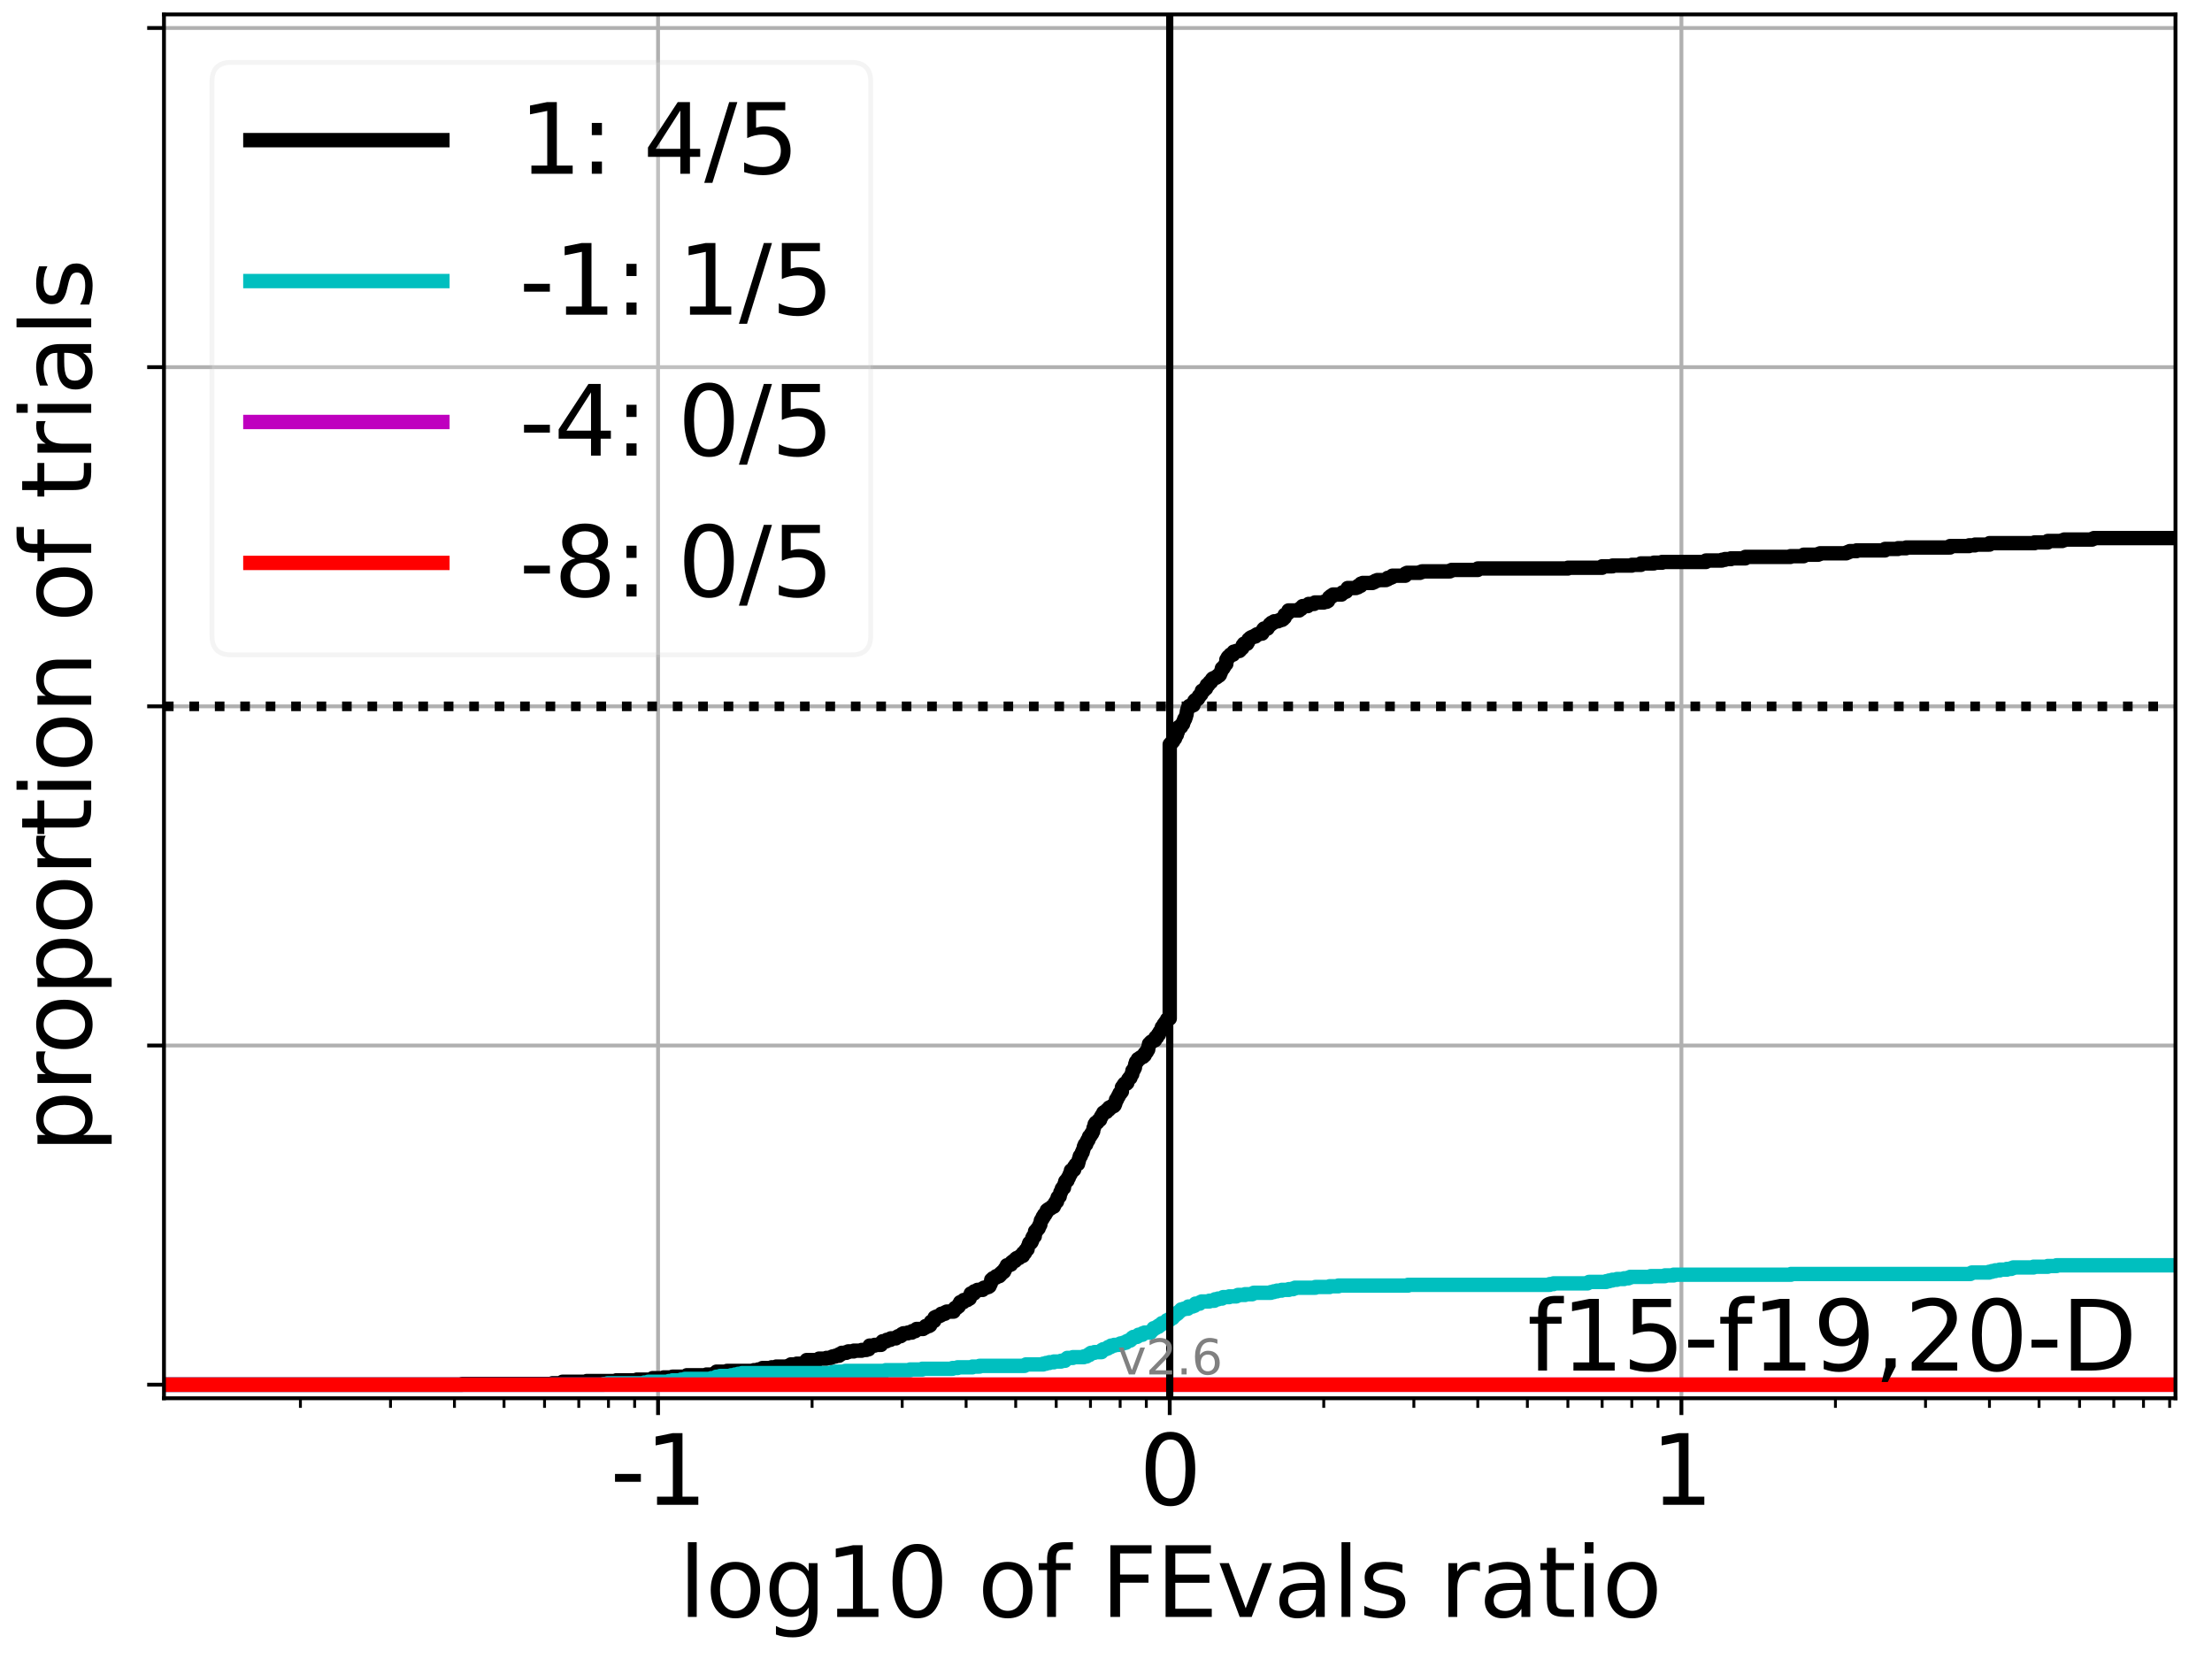 <?xml version="1.0" encoding="utf-8" standalone="no"?>
<!DOCTYPE svg PUBLIC "-//W3C//DTD SVG 1.1//EN"
  "http://www.w3.org/Graphics/SVG/1.1/DTD/svg11.dtd">
<svg xmlns:xlink="http://www.w3.org/1999/xlink" width="460.8pt" height="345.6pt" viewBox="0 0 460.8 345.6" xmlns="http://www.w3.org/2000/svg" version="1.1">
 <defs>
  <style type="text/css">*{stroke-linejoin: round; stroke-linecap: butt}</style>
 </defs>
 <g id="figure_1">
  <g id="patch_1">
   <path d="M 0 345.6 
L 460.8 345.6 
L 460.8 0 
L 0 0 
z
" style="fill: #ffffff"/>
  </g>
  <g id="axes_1">
   <g id="patch_2">
    <path d="M 34.16 291.28 
L 453.192 291.28 
L 453.192 3 
L 34.16 3 
z
" style="fill: #ffffff"/>
   </g>
   <g id="matplotlib.axis_1">
    <g id="xtick_1">
     <g id="line2d_1">
      <path d="M 137.085 291.28 
L 137.085 3 
" clip-path="url(#p11e9644323)" style="fill: none; stroke: #b0b0b0; stroke-width: 0.8; stroke-linecap: square"/>
     </g>
     <g id="line2d_2">
      <defs>
       <path id="ma0e778eb91" d="M 0 0 
L 0 3.5 
" style="stroke: #000000; stroke-width: 0.8"/>
      </defs>
      <g>
       <use xlink:href="#ma0e778eb91" x="137.085" y="291.28" style="stroke: #000000; stroke-width: 0.8"/>
      </g>
     </g>
     <g id="text_1">
      <!-- -1 -->
      <g transform="translate(127.115 313.477)scale(0.2 -0.2)">
       <defs>
        <path id="DejaVuSans-2d" d="M 313 2009 
L 1997 2009 
L 1997 1497 
L 313 1497 
L 313 2009 
z
" transform="scale(0.016)"/>
        <path id="DejaVuSans-31" d="M 794 531 
L 1825 531 
L 1825 4091 
L 703 3866 
L 703 4441 
L 1819 4666 
L 2450 4666 
L 2450 531 
L 3481 531 
L 3481 0 
L 794 0 
L 794 531 
z
" transform="scale(0.016)"/>
       </defs>
       <use xlink:href="#DejaVuSans-2d"/>
       <use xlink:href="#DejaVuSans-31" x="36.084"/>
      </g>
     </g>
    </g>
    <g id="xtick_2">
     <g id="line2d_3">
      <path d="M 243.676 291.28 
L 243.676 3 
" clip-path="url(#p11e9644323)" style="fill: none; stroke: #b0b0b0; stroke-width: 0.8; stroke-linecap: square"/>
     </g>
     <g id="line2d_4">
      <g>
       <use xlink:href="#ma0e778eb91" x="243.676" y="291.28" style="stroke: #000000; stroke-width: 0.8"/>
      </g>
     </g>
     <g id="text_2">
      <!-- 0 -->
      <g transform="translate(237.314 313.477)scale(0.2 -0.2)">
       <defs>
        <path id="DejaVuSans-30" d="M 2034 4250 
Q 1547 4250 1301 3770 
Q 1056 3291 1056 2328 
Q 1056 1369 1301 889 
Q 1547 409 2034 409 
Q 2525 409 2770 889 
Q 3016 1369 3016 2328 
Q 3016 3291 2770 3770 
Q 2525 4250 2034 4250 
z
M 2034 4750 
Q 2819 4750 3233 4129 
Q 3647 3509 3647 2328 
Q 3647 1150 3233 529 
Q 2819 -91 2034 -91 
Q 1250 -91 836 529 
Q 422 1150 422 2328 
Q 422 3509 836 4129 
Q 1250 4750 2034 4750 
z
" transform="scale(0.016)"/>
       </defs>
       <use xlink:href="#DejaVuSans-30"/>
      </g>
     </g>
    </g>
    <g id="xtick_3">
     <g id="line2d_5">
      <path d="M 350.267 291.28 
L 350.267 3 
" clip-path="url(#p11e9644323)" style="fill: none; stroke: #b0b0b0; stroke-width: 0.8; stroke-linecap: square"/>
     </g>
     <g id="line2d_6">
      <g>
       <use xlink:href="#ma0e778eb91" x="350.267" y="291.28" style="stroke: #000000; stroke-width: 0.8"/>
      </g>
     </g>
     <g id="text_3">
      <!-- 1 -->
      <g transform="translate(343.904 313.477)scale(0.2 -0.2)">
       <use xlink:href="#DejaVuSans-31"/>
      </g>
     </g>
    </g>
    <g id="xtick_4">
     <g id="line2d_7">
      <defs>
       <path id="mdd8e3d9080" d="M 0 0 
L 0 2 
" style="stroke: #000000; stroke-width: 0.6"/>
      </defs>
      <g>
       <use xlink:href="#mdd8e3d9080" x="62.582" y="291.28" style="stroke: #000000; stroke-width: 0.6"/>
      </g>
     </g>
    </g>
    <g id="xtick_5">
     <g id="line2d_8">
      <g>
       <use xlink:href="#mdd8e3d9080" x="81.351" y="291.28" style="stroke: #000000; stroke-width: 0.6"/>
      </g>
     </g>
    </g>
    <g id="xtick_6">
     <g id="line2d_9">
      <g>
       <use xlink:href="#mdd8e3d9080" x="94.669" y="291.28" style="stroke: #000000; stroke-width: 0.6"/>
      </g>
     </g>
    </g>
    <g id="xtick_7">
     <g id="line2d_10">
      <g>
       <use xlink:href="#mdd8e3d9080" x="104.998" y="291.28" style="stroke: #000000; stroke-width: 0.6"/>
      </g>
     </g>
    </g>
    <g id="xtick_8">
     <g id="line2d_11">
      <g>
       <use xlink:href="#mdd8e3d9080" x="113.438" y="291.28" style="stroke: #000000; stroke-width: 0.6"/>
      </g>
     </g>
    </g>
    <g id="xtick_9">
     <g id="line2d_12">
      <g>
       <use xlink:href="#mdd8e3d9080" x="120.574" y="291.28" style="stroke: #000000; stroke-width: 0.6"/>
      </g>
     </g>
    </g>
    <g id="xtick_10">
     <g id="line2d_13">
      <g>
       <use xlink:href="#mdd8e3d9080" x="126.756" y="291.28" style="stroke: #000000; stroke-width: 0.6"/>
      </g>
     </g>
    </g>
    <g id="xtick_11">
     <g id="line2d_14">
      <g>
       <use xlink:href="#mdd8e3d9080" x="132.208" y="291.28" style="stroke: #000000; stroke-width: 0.6"/>
      </g>
     </g>
    </g>
    <g id="xtick_12">
     <g id="line2d_15">
      <g>
       <use xlink:href="#mdd8e3d9080" x="169.172" y="291.28" style="stroke: #000000; stroke-width: 0.6"/>
      </g>
     </g>
    </g>
    <g id="xtick_13">
     <g id="line2d_16">
      <g>
       <use xlink:href="#mdd8e3d9080" x="187.942" y="291.28" style="stroke: #000000; stroke-width: 0.6"/>
      </g>
     </g>
    </g>
    <g id="xtick_14">
     <g id="line2d_17">
      <g>
       <use xlink:href="#mdd8e3d9080" x="201.259" y="291.28" style="stroke: #000000; stroke-width: 0.6"/>
      </g>
     </g>
    </g>
    <g id="xtick_15">
     <g id="line2d_18">
      <g>
       <use xlink:href="#mdd8e3d9080" x="211.589" y="291.28" style="stroke: #000000; stroke-width: 0.6"/>
      </g>
     </g>
    </g>
    <g id="xtick_16">
     <g id="line2d_19">
      <g>
       <use xlink:href="#mdd8e3d9080" x="220.029" y="291.28" style="stroke: #000000; stroke-width: 0.6"/>
      </g>
     </g>
    </g>
    <g id="xtick_17">
     <g id="line2d_20">
      <g>
       <use xlink:href="#mdd8e3d9080" x="227.165" y="291.28" style="stroke: #000000; stroke-width: 0.6"/>
      </g>
     </g>
    </g>
    <g id="xtick_18">
     <g id="line2d_21">
      <g>
       <use xlink:href="#mdd8e3d9080" x="233.346" y="291.28" style="stroke: #000000; stroke-width: 0.6"/>
      </g>
     </g>
    </g>
    <g id="xtick_19">
     <g id="line2d_22">
      <g>
       <use xlink:href="#mdd8e3d9080" x="238.799" y="291.28" style="stroke: #000000; stroke-width: 0.6"/>
      </g>
     </g>
    </g>
    <g id="xtick_20">
     <g id="line2d_23">
      <g>
       <use xlink:href="#mdd8e3d9080" x="275.763" y="291.28" style="stroke: #000000; stroke-width: 0.6"/>
      </g>
     </g>
    </g>
    <g id="xtick_21">
     <g id="line2d_24">
      <g>
       <use xlink:href="#mdd8e3d9080" x="294.533" y="291.28" style="stroke: #000000; stroke-width: 0.6"/>
      </g>
     </g>
    </g>
    <g id="xtick_22">
     <g id="line2d_25">
      <g>
       <use xlink:href="#mdd8e3d9080" x="307.85" y="291.28" style="stroke: #000000; stroke-width: 0.6"/>
      </g>
     </g>
    </g>
    <g id="xtick_23">
     <g id="line2d_26">
      <g>
       <use xlink:href="#mdd8e3d9080" x="318.18" y="291.28" style="stroke: #000000; stroke-width: 0.6"/>
      </g>
     </g>
    </g>
    <g id="xtick_24">
     <g id="line2d_27">
      <g>
       <use xlink:href="#mdd8e3d9080" x="326.62" y="291.28" style="stroke: #000000; stroke-width: 0.6"/>
      </g>
     </g>
    </g>
    <g id="xtick_25">
     <g id="line2d_28">
      <g>
       <use xlink:href="#mdd8e3d9080" x="333.756" y="291.28" style="stroke: #000000; stroke-width: 0.6"/>
      </g>
     </g>
    </g>
    <g id="xtick_26">
     <g id="line2d_29">
      <g>
       <use xlink:href="#mdd8e3d9080" x="339.937" y="291.28" style="stroke: #000000; stroke-width: 0.6"/>
      </g>
     </g>
    </g>
    <g id="xtick_27">
     <g id="line2d_30">
      <g>
       <use xlink:href="#mdd8e3d9080" x="345.389" y="291.28" style="stroke: #000000; stroke-width: 0.6"/>
      </g>
     </g>
    </g>
    <g id="xtick_28">
     <g id="line2d_31">
      <g>
       <use xlink:href="#mdd8e3d9080" x="382.354" y="291.28" style="stroke: #000000; stroke-width: 0.6"/>
      </g>
     </g>
    </g>
    <g id="xtick_29">
     <g id="line2d_32">
      <g>
       <use xlink:href="#mdd8e3d9080" x="401.123" y="291.28" style="stroke: #000000; stroke-width: 0.6"/>
      </g>
     </g>
    </g>
    <g id="xtick_30">
     <g id="line2d_33">
      <g>
       <use xlink:href="#mdd8e3d9080" x="414.441" y="291.28" style="stroke: #000000; stroke-width: 0.6"/>
      </g>
     </g>
    </g>
    <g id="xtick_31">
     <g id="line2d_34">
      <g>
       <use xlink:href="#mdd8e3d9080" x="424.77" y="291.28" style="stroke: #000000; stroke-width: 0.6"/>
      </g>
     </g>
    </g>
    <g id="xtick_32">
     <g id="line2d_35">
      <g>
       <use xlink:href="#mdd8e3d9080" x="433.21" y="291.28" style="stroke: #000000; stroke-width: 0.6"/>
      </g>
     </g>
    </g>
    <g id="xtick_33">
     <g id="line2d_36">
      <g>
       <use xlink:href="#mdd8e3d9080" x="440.346" y="291.28" style="stroke: #000000; stroke-width: 0.6"/>
      </g>
     </g>
    </g>
    <g id="xtick_34">
     <g id="line2d_37">
      <g>
       <use xlink:href="#mdd8e3d9080" x="446.528" y="291.28" style="stroke: #000000; stroke-width: 0.6"/>
      </g>
     </g>
    </g>
    <g id="xtick_35">
     <g id="line2d_38">
      <g>
       <use xlink:href="#mdd8e3d9080" x="451.98" y="291.28" style="stroke: #000000; stroke-width: 0.6"/>
      </g>
     </g>
    </g>
    <g id="text_4">
     <!-- log10 of FEvals ratio -->
     <g transform="translate(141.371 336.833)scale(0.2 -0.2)">
      <defs>
       <path id="DejaVuSans-6c" d="M 603 4863 
L 1178 4863 
L 1178 0 
L 603 0 
L 603 4863 
z
" transform="scale(0.016)"/>
       <path id="DejaVuSans-6f" d="M 1959 3097 
Q 1497 3097 1228 2736 
Q 959 2375 959 1747 
Q 959 1119 1226 758 
Q 1494 397 1959 397 
Q 2419 397 2687 759 
Q 2956 1122 2956 1747 
Q 2956 2369 2687 2733 
Q 2419 3097 1959 3097 
z
M 1959 3584 
Q 2709 3584 3137 3096 
Q 3566 2609 3566 1747 
Q 3566 888 3137 398 
Q 2709 -91 1959 -91 
Q 1206 -91 779 398 
Q 353 888 353 1747 
Q 353 2609 779 3096 
Q 1206 3584 1959 3584 
z
" transform="scale(0.016)"/>
       <path id="DejaVuSans-67" d="M 2906 1791 
Q 2906 2416 2648 2759 
Q 2391 3103 1925 3103 
Q 1463 3103 1205 2759 
Q 947 2416 947 1791 
Q 947 1169 1205 825 
Q 1463 481 1925 481 
Q 2391 481 2648 825 
Q 2906 1169 2906 1791 
z
M 3481 434 
Q 3481 -459 3084 -895 
Q 2688 -1331 1869 -1331 
Q 1566 -1331 1297 -1286 
Q 1028 -1241 775 -1147 
L 775 -588 
Q 1028 -725 1275 -790 
Q 1522 -856 1778 -856 
Q 2344 -856 2625 -561 
Q 2906 -266 2906 331 
L 2906 616 
Q 2728 306 2450 153 
Q 2172 0 1784 0 
Q 1141 0 747 490 
Q 353 981 353 1791 
Q 353 2603 747 3093 
Q 1141 3584 1784 3584 
Q 2172 3584 2450 3431 
Q 2728 3278 2906 2969 
L 2906 3500 
L 3481 3500 
L 3481 434 
z
" transform="scale(0.016)"/>
       <path id="DejaVuSans-20" transform="scale(0.016)"/>
       <path id="DejaVuSans-66" d="M 2375 4863 
L 2375 4384 
L 1825 4384 
Q 1516 4384 1395 4259 
Q 1275 4134 1275 3809 
L 1275 3500 
L 2222 3500 
L 2222 3053 
L 1275 3053 
L 1275 0 
L 697 0 
L 697 3053 
L 147 3053 
L 147 3500 
L 697 3500 
L 697 3744 
Q 697 4328 969 4595 
Q 1241 4863 1831 4863 
L 2375 4863 
z
" transform="scale(0.016)"/>
       <path id="DejaVuSans-46" d="M 628 4666 
L 3309 4666 
L 3309 4134 
L 1259 4134 
L 1259 2759 
L 3109 2759 
L 3109 2228 
L 1259 2228 
L 1259 0 
L 628 0 
L 628 4666 
z
" transform="scale(0.016)"/>
       <path id="DejaVuSans-45" d="M 628 4666 
L 3578 4666 
L 3578 4134 
L 1259 4134 
L 1259 2753 
L 3481 2753 
L 3481 2222 
L 1259 2222 
L 1259 531 
L 3634 531 
L 3634 0 
L 628 0 
L 628 4666 
z
" transform="scale(0.016)"/>
       <path id="DejaVuSans-76" d="M 191 3500 
L 800 3500 
L 1894 563 
L 2988 3500 
L 3597 3500 
L 2284 0 
L 1503 0 
L 191 3500 
z
" transform="scale(0.016)"/>
       <path id="DejaVuSans-61" d="M 2194 1759 
Q 1497 1759 1228 1600 
Q 959 1441 959 1056 
Q 959 750 1161 570 
Q 1363 391 1709 391 
Q 2188 391 2477 730 
Q 2766 1069 2766 1631 
L 2766 1759 
L 2194 1759 
z
M 3341 1997 
L 3341 0 
L 2766 0 
L 2766 531 
Q 2569 213 2275 61 
Q 1981 -91 1556 -91 
Q 1019 -91 701 211 
Q 384 513 384 1019 
Q 384 1609 779 1909 
Q 1175 2209 1959 2209 
L 2766 2209 
L 2766 2266 
Q 2766 2663 2505 2880 
Q 2244 3097 1772 3097 
Q 1472 3097 1187 3025 
Q 903 2953 641 2809 
L 641 3341 
Q 956 3463 1253 3523 
Q 1550 3584 1831 3584 
Q 2591 3584 2966 3190 
Q 3341 2797 3341 1997 
z
" transform="scale(0.016)"/>
       <path id="DejaVuSans-73" d="M 2834 3397 
L 2834 2853 
Q 2591 2978 2328 3040 
Q 2066 3103 1784 3103 
Q 1356 3103 1142 2972 
Q 928 2841 928 2578 
Q 928 2378 1081 2264 
Q 1234 2150 1697 2047 
L 1894 2003 
Q 2506 1872 2764 1633 
Q 3022 1394 3022 966 
Q 3022 478 2636 193 
Q 2250 -91 1575 -91 
Q 1294 -91 989 -36 
Q 684 19 347 128 
L 347 722 
Q 666 556 975 473 
Q 1284 391 1588 391 
Q 1994 391 2212 530 
Q 2431 669 2431 922 
Q 2431 1156 2273 1281 
Q 2116 1406 1581 1522 
L 1381 1569 
Q 847 1681 609 1914 
Q 372 2147 372 2553 
Q 372 3047 722 3315 
Q 1072 3584 1716 3584 
Q 2034 3584 2315 3537 
Q 2597 3491 2834 3397 
z
" transform="scale(0.016)"/>
       <path id="DejaVuSans-72" d="M 2631 2963 
Q 2534 3019 2420 3045 
Q 2306 3072 2169 3072 
Q 1681 3072 1420 2755 
Q 1159 2438 1159 1844 
L 1159 0 
L 581 0 
L 581 3500 
L 1159 3500 
L 1159 2956 
Q 1341 3275 1631 3429 
Q 1922 3584 2338 3584 
Q 2397 3584 2469 3576 
Q 2541 3569 2628 3553 
L 2631 2963 
z
" transform="scale(0.016)"/>
       <path id="DejaVuSans-74" d="M 1172 4494 
L 1172 3500 
L 2356 3500 
L 2356 3053 
L 1172 3053 
L 1172 1153 
Q 1172 725 1289 603 
Q 1406 481 1766 481 
L 2356 481 
L 2356 0 
L 1766 0 
Q 1100 0 847 248 
Q 594 497 594 1153 
L 594 3053 
L 172 3053 
L 172 3500 
L 594 3500 
L 594 4494 
L 1172 4494 
z
" transform="scale(0.016)"/>
       <path id="DejaVuSans-69" d="M 603 3500 
L 1178 3500 
L 1178 0 
L 603 0 
L 603 3500 
z
M 603 4863 
L 1178 4863 
L 1178 4134 
L 603 4134 
L 603 4863 
z
" transform="scale(0.016)"/>
      </defs>
      <use xlink:href="#DejaVuSans-6c"/>
      <use xlink:href="#DejaVuSans-6f" x="27.783"/>
      <use xlink:href="#DejaVuSans-67" x="88.965"/>
      <use xlink:href="#DejaVuSans-31" x="152.441"/>
      <use xlink:href="#DejaVuSans-30" x="216.064"/>
      <use xlink:href="#DejaVuSans-20" x="279.688"/>
      <use xlink:href="#DejaVuSans-6f" x="311.475"/>
      <use xlink:href="#DejaVuSans-66" x="372.656"/>
      <use xlink:href="#DejaVuSans-20" x="407.861"/>
      <use xlink:href="#DejaVuSans-46" x="439.648"/>
      <use xlink:href="#DejaVuSans-45" x="497.168"/>
      <use xlink:href="#DejaVuSans-76" x="560.352"/>
      <use xlink:href="#DejaVuSans-61" x="619.531"/>
      <use xlink:href="#DejaVuSans-6c" x="680.811"/>
      <use xlink:href="#DejaVuSans-73" x="708.594"/>
      <use xlink:href="#DejaVuSans-20" x="760.693"/>
      <use xlink:href="#DejaVuSans-72" x="792.48"/>
      <use xlink:href="#DejaVuSans-61" x="833.594"/>
      <use xlink:href="#DejaVuSans-74" x="894.873"/>
      <use xlink:href="#DejaVuSans-69" x="934.082"/>
      <use xlink:href="#DejaVuSans-6f" x="961.865"/>
     </g>
    </g>
   </g>
   <g id="matplotlib.axis_2">
    <g id="ytick_1">
     <g id="line2d_39">
      <path d="M 34.16 288.454 
L 453.192 288.454 
" clip-path="url(#p11e9644323)" style="fill: none; stroke: #b0b0b0; stroke-width: 0.8; stroke-linecap: square"/>
     </g>
     <g id="line2d_40">
      <defs>
       <path id="m2c98cfa9cf" d="M 0 0 
L -3.5 0 
" style="stroke: #000000; stroke-width: 0.8"/>
      </defs>
      <g>
       <use xlink:href="#m2c98cfa9cf" x="34.16" y="288.454" style="stroke: #000000; stroke-width: 0.8"/>
      </g>
     </g>
    </g>
    <g id="ytick_2">
     <g id="line2d_41">
      <path d="M 34.16 217.797 
L 453.192 217.797 
" clip-path="url(#p11e9644323)" style="fill: none; stroke: #b0b0b0; stroke-width: 0.8; stroke-linecap: square"/>
     </g>
     <g id="line2d_42">
      <g>
       <use xlink:href="#m2c98cfa9cf" x="34.16" y="217.797" style="stroke: #000000; stroke-width: 0.8"/>
      </g>
     </g>
    </g>
    <g id="ytick_3">
     <g id="line2d_43">
      <path d="M 34.16 147.14 
L 453.192 147.14 
" clip-path="url(#p11e9644323)" style="fill: none; stroke: #b0b0b0; stroke-width: 0.8; stroke-linecap: square"/>
     </g>
     <g id="line2d_44">
      <g>
       <use xlink:href="#m2c98cfa9cf" x="34.16" y="147.14" style="stroke: #000000; stroke-width: 0.8"/>
      </g>
     </g>
    </g>
    <g id="ytick_4">
     <g id="line2d_45">
      <path d="M 34.16 76.483 
L 453.192 76.483 
" clip-path="url(#p11e9644323)" style="fill: none; stroke: #b0b0b0; stroke-width: 0.8; stroke-linecap: square"/>
     </g>
     <g id="line2d_46">
      <g>
       <use xlink:href="#m2c98cfa9cf" x="34.16" y="76.483" style="stroke: #000000; stroke-width: 0.8"/>
      </g>
     </g>
    </g>
    <g id="ytick_5">
     <g id="line2d_47">
      <path d="M 34.16 5.826 
L 453.192 5.826 
" clip-path="url(#p11e9644323)" style="fill: none; stroke: #b0b0b0; stroke-width: 0.8; stroke-linecap: square"/>
     </g>
     <g id="line2d_48">
      <g>
       <use xlink:href="#m2c98cfa9cf" x="34.16" y="5.826" style="stroke: #000000; stroke-width: 0.8"/>
      </g>
     </g>
    </g>
    <g id="text_5">
     <!-- proportion of trials -->
     <g transform="translate(19.001 240.146)rotate(-90)scale(0.2 -0.2)">
      <defs>
       <path id="DejaVuSans-70" d="M 1159 525 
L 1159 -1331 
L 581 -1331 
L 581 3500 
L 1159 3500 
L 1159 2969 
Q 1341 3281 1617 3432 
Q 1894 3584 2278 3584 
Q 2916 3584 3314 3078 
Q 3713 2572 3713 1747 
Q 3713 922 3314 415 
Q 2916 -91 2278 -91 
Q 1894 -91 1617 61 
Q 1341 213 1159 525 
z
M 3116 1747 
Q 3116 2381 2855 2742 
Q 2594 3103 2138 3103 
Q 1681 3103 1420 2742 
Q 1159 2381 1159 1747 
Q 1159 1113 1420 752 
Q 1681 391 2138 391 
Q 2594 391 2855 752 
Q 3116 1113 3116 1747 
z
" transform="scale(0.016)"/>
       <path id="DejaVuSans-6e" d="M 3513 2113 
L 3513 0 
L 2938 0 
L 2938 2094 
Q 2938 2591 2744 2837 
Q 2550 3084 2163 3084 
Q 1697 3084 1428 2787 
Q 1159 2491 1159 1978 
L 1159 0 
L 581 0 
L 581 3500 
L 1159 3500 
L 1159 2956 
Q 1366 3272 1645 3428 
Q 1925 3584 2291 3584 
Q 2894 3584 3203 3211 
Q 3513 2838 3513 2113 
z
" transform="scale(0.016)"/>
      </defs>
      <use xlink:href="#DejaVuSans-70"/>
      <use xlink:href="#DejaVuSans-72" x="63.477"/>
      <use xlink:href="#DejaVuSans-6f" x="102.34"/>
      <use xlink:href="#DejaVuSans-70" x="163.521"/>
      <use xlink:href="#DejaVuSans-6f" x="226.998"/>
      <use xlink:href="#DejaVuSans-72" x="288.18"/>
      <use xlink:href="#DejaVuSans-74" x="329.293"/>
      <use xlink:href="#DejaVuSans-69" x="368.502"/>
      <use xlink:href="#DejaVuSans-6f" x="396.285"/>
      <use xlink:href="#DejaVuSans-6e" x="457.467"/>
      <use xlink:href="#DejaVuSans-20" x="520.846"/>
      <use xlink:href="#DejaVuSans-6f" x="552.633"/>
      <use xlink:href="#DejaVuSans-66" x="613.814"/>
      <use xlink:href="#DejaVuSans-20" x="649.02"/>
      <use xlink:href="#DejaVuSans-74" x="680.807"/>
      <use xlink:href="#DejaVuSans-72" x="720.016"/>
      <use xlink:href="#DejaVuSans-69" x="761.129"/>
      <use xlink:href="#DejaVuSans-61" x="788.912"/>
      <use xlink:href="#DejaVuSans-6c" x="850.191"/>
      <use xlink:href="#DejaVuSans-73" x="877.975"/>
     </g>
    </g>
   </g>
   <g id="line2d_49">
    <path d="M 34.16 288.454 
L 96.318 288.454 
L 96.318 288.303 
L 115.088 288.303 
L 115.088 288.152 
L 117.173 288.152 
L 117.173 287.851 
L 122.223 287.851 
L 122.223 287.7 
L 128.405 287.7 
L 128.405 287.549 
L 132.673 287.549 
L 132.673 287.399 
L 135.942 287.399 
L 135.942 287.097 
L 138.257 287.097 
L 138.257 286.946 
L 140.073 286.946 
L 140.073 286.796 
L 143.078 286.796 
L 143.078 286.494 
L 147.175 286.494 
L 147.175 286.343 
L 148.885 286.343 
L 148.885 286.042 
L 149.26 286.042 
L 149.26 285.741 
L 151.443 285.741 
L 151.443 285.59 
L 157.027 285.59 
L 157.027 285.439 
L 157.926 285.439 
L 157.926 285.288 
L 158.579 285.288 
L 158.579 285.138 
L 158.843 285.138 
L 158.843 284.987 
L 160.732 284.987 
L 160.732 284.836 
L 161.707 284.836 
L 161.707 284.685 
L 164.163 284.685 
L 164.163 284.535 
L 164.76 284.535 
L 164.76 284.233 
L 165.978 284.233 
L 165.978 284.082 
L 167.654 284.082 
L 167.747 283.63 
L 168.029 283.63 
L 168.029 283.329 
L 170.344 283.329 
L 170.344 283.178 
L 170.61 283.178 
L 170.61 283.027 
L 172.16 283.027 
L 172.16 282.877 
L 173.08 282.877 
L 173.08 282.726 
L 173.439 282.726 
L 173.439 282.575 
L 174.05 282.575 
L 174.05 282.424 
L 174.79 282.424 
L 174.79 282.123 
L 175.234 282.123 
L 175.234 281.972 
L 175.362 281.972 
L 175.362 281.821 
L 176.302 281.821 
L 176.302 281.671 
L 176.696 281.671 
L 176.696 281.52 
L 177.868 281.52 
L 177.868 281.369 
L 179.502 281.369 
L 179.502 281.218 
L 180.477 281.218 
L 180.477 281.068 
L 180.972 281.068 
L 181.054 280.616 
L 181.151 280.616 
L 181.151 280.314 
L 182.204 280.314 
L 182.204 280.163 
L 183.53 280.163 
L 183.56 279.711 
L 183.831 279.711 
L 183.849 279.41 
L 184.677 279.41 
L 184.732 279.108 
L 185.514 279.108 
L 185.563 278.807 
L 186.638 278.807 
L 186.638 278.656 
L 186.835 278.656 
L 186.835 278.505 
L 187.089 278.505 
L 187.089 278.355 
L 187.613 278.355 
L 187.613 278.204 
L 187.842 278.204 
L 187.896 277.902 
L 188.191 277.902 
L 188.191 277.752 
L 189.114 277.752 
L 189.114 277.601 
L 189.952 277.601 
L 190.013 277.299 
L 190.666 277.299 
L 190.756 276.998 
L 190.93 276.998 
L 190.93 276.847 
L 192.295 276.847 
L 192.295 276.696 
L 192.526 276.696 
L 192.526 276.546 
L 192.819 276.546 
L 192.819 276.244 
L 193.534 276.244 
L 193.534 276.093 
L 193.777 276.093 
L 193.883 275.641 
L 193.935 275.641 
L 193.935 275.34 
L 194.319 275.34 
L 194.319 275.189 
L 194.609 275.189 
L 194.704 274.435 
L 195.017 274.435 
L 195.017 274.285 
L 195.446 274.285 
L 195.446 274.134 
L 195.797 274.134 
L 195.797 273.983 
L 196.088 273.983 
L 196.088 273.682 
L 196.847 273.682 
L 196.883 273.38 
L 197.21 273.38 
L 197.21 273.23 
L 198.659 273.23 
L 198.67 272.777 
L 198.876 272.777 
L 198.931 272.476 
L 199.322 272.476 
L 199.322 272.325 
L 199.469 272.325 
L 199.469 272.174 
L 199.713 272.174 
L 199.741 271.722 
L 199.921 271.722 
L 200.011 271.27 
L 200.688 271.27 
L 200.755 270.818 
L 201.526 270.818 
L 201.546 270.516 
L 202.006 270.516 
L 202.109 269.763 
L 202.164 269.763 
L 202.227 269.461 
L 202.909 269.461 
L 202.946 269.009 
L 203.411 269.009 
L 203.411 268.858 
L 203.617 268.858 
L 203.617 268.707 
L 204.703 268.707 
L 204.703 268.406 
L 204.955 268.406 
L 204.955 268.255 
L 205.48 268.255 
L 205.48 268.105 
L 205.918 268.105 
L 205.918 267.954 
L 206.137 267.954 
L 206.176 267.652 
L 206.278 267.652 
L 206.289 267.351 
L 206.418 267.351 
L 206.494 266.597 
L 206.662 266.597 
L 206.662 266.446 
L 206.816 266.446 
L 206.816 266.296 
L 207.184 266.296 
L 207.184 266.145 
L 207.52 266.145 
L 207.533 265.844 
L 208.188 265.844 
L 208.188 265.693 
L 208.343 265.693 
L 208.444 265.241 
L 208.783 265.241 
L 208.785 264.939 
L 209.152 264.939 
L 209.254 264.638 
L 209.301 264.638 
L 209.301 264.336 
L 209.436 264.336 
L 209.524 264.035 
L 209.615 264.035 
L 209.615 263.884 
L 209.726 263.884 
L 209.747 263.583 
L 210.254 263.583 
L 210.254 263.432 
L 210.61 263.432 
L 210.694 262.98 
L 210.876 262.98 
L 210.876 262.829 
L 211.082 262.829 
L 211.082 262.678 
L 211.476 262.678 
L 211.476 262.527 
L 211.589 262.527 
L 211.589 262.226 
L 211.787 262.226 
L 211.787 262.075 
L 212.303 262.075 
L 212.303 261.924 
L 212.477 261.924 
L 212.564 261.623 
L 213.095 261.623 
L 213.121 261.02 
L 213.521 261.02 
L 213.591 260.719 
L 213.647 260.719 
L 213.661 260.417 
L 213.904 260.417 
L 213.904 260.266 
L 214.053 260.266 
L 214.136 259.663 
L 214.173 259.663 
L 214.276 259.362 
L 214.315 259.362 
L 214.359 259.06 
L 214.429 259.06 
L 214.429 258.91 
L 214.762 258.91 
L 214.762 258.759 
L 214.884 258.759 
L 214.955 258.458 
L 215.02 258.458 
L 215.054 257.855 
L 215.154 257.855 
L 215.212 257.553 
L 215.554 257.553 
L 215.626 256.498 
L 215.892 256.498 
L 215.966 256.197 
L 216.021 256.197 
L 216.021 256.046 
L 216.241 256.046 
L 216.241 255.895 
L 216.367 255.895 
L 216.422 255.443 
L 216.559 255.443 
L 216.559 255.141 
L 216.718 255.141 
L 216.803 254.388 
L 216.835 254.388 
L 216.835 254.237 
L 216.961 254.237 
L 217.017 253.935 
L 217.173 253.935 
L 217.229 253.483 
L 217.452 253.483 
L 217.507 253.031 
L 217.751 253.031 
L 217.799 252.73 
L 217.905 252.73 
L 217.905 252.579 
L 218.017 252.579 
L 218.069 252.127 
L 218.257 252.127 
L 218.257 251.976 
L 218.484 251.976 
L 218.484 251.825 
L 218.759 251.825 
L 218.759 251.674 
L 218.989 251.674 
L 218.989 251.524 
L 219.108 251.524 
L 219.108 251.373 
L 219.524 251.373 
L 219.524 251.072 
L 219.67 251.072 
L 219.736 250.619 
L 219.842 250.619 
L 219.938 250.318 
L 220.195 250.318 
L 220.286 249.564 
L 220.342 249.564 
L 220.342 249.413 
L 220.543 249.413 
L 220.543 249.263 
L 220.747 249.263 
L 220.85 248.66 
L 220.895 248.66 
L 220.895 248.358 
L 221.032 248.358 
L 221.123 247.906 
L 221.199 247.906 
L 221.209 247.605 
L 221.318 247.605 
L 221.318 247.454 
L 221.641 247.454 
L 221.736 246.7 
L 221.819 246.7 
L 221.919 246.097 
L 222.045 246.097 
L 222.045 245.947 
L 222.369 245.947 
L 222.478 245.344 
L 222.656 245.344 
L 222.657 245.042 
L 222.769 245.042 
L 222.845 244.59 
L 223.029 244.59 
L 223.091 243.836 
L 223.584 243.836 
L 223.584 243.686 
L 223.763 243.686 
L 223.763 243.083 
L 223.946 243.083 
L 223.984 242.781 
L 224.072 242.781 
L 224.072 242.63 
L 224.303 242.63 
L 224.303 242.48 
L 224.568 242.48 
L 224.666 242.027 
L 224.693 242.027 
L 224.726 241.575 
L 224.809 241.575 
L 224.906 240.972 
L 224.952 240.972 
L 224.952 240.822 
L 225.163 240.822 
L 225.235 240.52 
L 225.275 240.52 
L 225.377 240.068 
L 225.525 240.068 
L 225.576 239.616 
L 225.647 239.616 
L 225.749 239.163 
L 225.788 239.163 
L 225.798 238.862 
L 225.925 238.862 
L 225.986 238.41 
L 226.273 238.41 
L 226.365 237.958 
L 226.385 237.958 
L 226.385 237.807 
L 226.533 237.807 
L 226.533 237.505 
L 226.734 237.505 
L 226.785 237.053 
L 226.882 237.053 
L 226.882 236.752 
L 227.106 236.752 
L 227.178 236.45 
L 227.296 236.45 
L 227.327 236.149 
L 227.503 236.149 
L 227.604 235.697 
L 227.72 235.697 
L 227.812 234.943 
L 227.898 234.943 
L 227.986 234.491 
L 228.024 234.491 
L 228.042 234.189 
L 228.172 234.189 
L 228.237 233.888 
L 228.573 233.888 
L 228.573 233.737 
L 228.702 233.737 
L 228.763 233.436 
L 228.961 233.436 
L 228.961 233.285 
L 229.168 233.285 
L 229.259 232.833 
L 229.318 232.833 
L 229.318 232.682 
L 229.437 232.682 
L 229.499 232.38 
L 229.611 232.38 
L 229.71 232.079 
L 229.784 232.079 
L 229.839 231.778 
L 230.059 231.778 
L 230.059 231.627 
L 230.529 231.627 
L 230.621 231.175 
L 231.012 231.175 
L 231.055 230.722 
L 231.511 230.722 
L 231.607 230.421 
L 232.053 230.421 
L 232.053 230.27 
L 232.193 230.27 
L 232.253 229.969 
L 232.32 229.969 
L 232.401 229.516 
L 232.468 229.516 
L 232.493 229.064 
L 232.692 229.064 
L 232.775 228.612 
L 232.862 228.612 
L 232.862 228.461 
L 233.01 228.461 
L 233.01 228.16 
L 233.158 228.16 
L 233.234 227.708 
L 233.482 227.708 
L 233.559 227.406 
L 233.708 227.406 
L 233.718 226.502 
L 233.848 226.502 
L 233.932 226.2 
L 234.025 226.2 
L 234.129 225.899 
L 234.242 225.899 
L 234.242 225.748 
L 234.688 225.748 
L 234.688 225.597 
L 234.84 225.597 
L 234.931 225.145 
L 234.968 225.145 
L 235.025 224.844 
L 235.137 224.844 
L 235.137 224.693 
L 235.249 224.693 
L 235.249 224.542 
L 235.486 224.542 
L 235.486 224.241 
L 235.598 224.241 
L 235.709 223.789 
L 235.862 223.789 
L 235.909 223.035 
L 236.107 223.035 
L 236.187 222.733 
L 236.276 222.733 
L 236.286 222.432 
L 236.415 222.432 
L 236.493 221.678 
L 236.572 221.678 
L 236.639 221.226 
L 236.842 221.226 
L 236.884 220.925 
L 236.961 220.925 
L 237.042 220.623 
L 237.401 220.623 
L 237.495 220.322 
L 237.749 220.322 
L 237.749 220.171 
L 238.13 220.171 
L 238.13 219.869 
L 238.454 219.869 
L 238.469 219.417 
L 238.661 219.417 
L 238.661 219.267 
L 238.809 219.267 
L 238.809 219.116 
L 238.924 219.116 
L 238.924 218.814 
L 239.059 218.814 
L 239.059 218.664 
L 239.184 218.664 
L 239.264 217.91 
L 239.339 217.91 
L 239.36 217.458 
L 239.525 217.458 
L 239.525 217.307 
L 239.648 217.307 
L 239.648 217.156 
L 239.804 217.156 
L 239.804 217.006 
L 240.051 217.006 
L 240.051 216.855 
L 240.275 216.855 
L 240.275 216.704 
L 240.609 216.704 
L 240.702 216.252 
L 240.724 216.252 
L 240.724 216.101 
L 241.036 216.101 
L 241.072 215.8 
L 241.184 215.8 
L 241.228 215.498 
L 241.436 215.498 
L 241.523 215.046 
L 241.614 215.046 
L 241.614 214.895 
L 241.726 214.895 
L 241.726 214.744 
L 241.86 214.744 
L 241.899 214.443 
L 241.99 214.443 
L 242.031 213.991 
L 242.3 213.991 
L 242.312 213.689 
L 242.424 213.689 
L 242.425 213.388 
L 242.538 213.388 
L 242.538 213.237 
L 242.759 213.237 
L 242.759 212.936 
L 242.895 212.936 
L 242.895 212.785 
L 243.037 212.785 
L 243.129 212.333 
L 243.477 212.333 
L 243.477 212.182 
L 243.676 212.182 
L 243.676 155.054 
L 243.814 155.054 
L 243.814 154.903 
L 244.016 154.903 
L 244.072 154.601 
L 244.203 154.601 
L 244.203 154.451 
L 244.386 154.451 
L 244.484 153.998 
L 244.662 153.998 
L 244.662 153.848 
L 244.787 153.848 
L 244.848 153.094 
L 245.157 153.094 
L 245.264 152.491 
L 245.356 152.491 
L 245.457 152.039 
L 245.521 152.039 
L 245.566 151.436 
L 246.05 151.436 
L 246.128 151.134 
L 246.177 151.134 
L 246.22 150.833 
L 246.451 150.833 
L 246.543 150.23 
L 246.664 150.23 
L 246.711 149.778 
L 246.889 149.778 
L 246.986 149.326 
L 247.046 149.326 
L 247.134 148.873 
L 247.171 148.873 
L 247.266 148.12 
L 247.305 148.12 
L 247.397 147.668 
L 247.495 147.668 
L 247.575 147.366 
L 247.682 147.366 
L 247.752 147.065 
L 248.263 147.065 
L 248.263 146.914 
L 248.615 146.914 
L 248.706 146.311 
L 248.752 146.311 
L 248.805 146.009 
L 248.929 146.009 
L 248.929 145.859 
L 249.238 145.859 
L 249.343 145.557 
L 249.594 145.557 
L 249.594 145.256 
L 249.744 145.256 
L 249.773 144.954 
L 249.978 144.954 
L 250.061 144.653 
L 250.239 144.653 
L 250.338 144.05 
L 250.371 144.05 
L 250.371 143.899 
L 250.757 143.899 
L 250.812 143.598 
L 250.952 143.598 
L 250.952 143.447 
L 251.237 143.447 
L 251.299 142.995 
L 251.409 142.995 
L 251.409 142.693 
L 251.726 142.693 
L 251.757 142.392 
L 251.904 142.392 
L 251.996 142.09 
L 252.284 142.09 
L 252.291 141.789 
L 252.488 141.789 
L 252.488 141.487 
L 252.627 141.487 
L 252.627 141.337 
L 252.965 141.337 
L 252.965 141.186 
L 253.36 141.186 
L 253.36 141.035 
L 253.571 141.035 
L 253.663 140.734 
L 254.006 140.734 
L 254.006 140.583 
L 254.132 140.583 
L 254.242 140.131 
L 254.317 140.131 
L 254.425 139.679 
L 254.499 139.679 
L 254.541 139.226 
L 254.84 139.226 
L 254.853 138.925 
L 255.018 138.925 
L 255.127 138.623 
L 255.196 138.623 
L 255.196 138.473 
L 255.308 138.473 
L 255.308 138.322 
L 255.456 138.322 
L 255.475 137.418 
L 255.68 137.418 
L 255.738 136.965 
L 255.851 136.965 
L 255.851 136.815 
L 256.058 136.815 
L 256.058 136.664 
L 256.307 136.664 
L 256.307 136.362 
L 256.894 136.362 
L 256.993 135.76 
L 257.494 135.76 
L 257.494 135.609 
L 258.204 135.609 
L 258.204 135.458 
L 258.36 135.458 
L 258.452 135.157 
L 258.633 135.157 
L 258.633 135.006 
L 258.809 135.006 
L 258.883 134.403 
L 259.114 134.403 
L 259.114 134.101 
L 259.807 134.101 
L 259.868 133.8 
L 259.985 133.8 
L 260.089 133.197 
L 260.278 133.197 
L 260.278 133.046 
L 260.424 133.046 
L 260.424 132.896 
L 260.658 132.896 
L 260.658 132.745 
L 261.021 132.745 
L 261.021 132.594 
L 261.529 132.594 
L 261.58 132.293 
L 261.824 132.293 
L 261.824 132.142 
L 262.239 132.142 
L 262.239 131.991 
L 262.921 131.991 
L 262.921 131.84 
L 263.033 131.84 
L 263.142 131.237 
L 263.16 131.237 
L 263.16 131.087 
L 263.295 131.087 
L 263.295 130.936 
L 264.059 130.936 
L 264.06 130.635 
L 264.173 130.635 
L 264.173 130.484 
L 264.335 130.484 
L 264.335 130.333 
L 264.517 130.333 
L 264.517 130.032 
L 264.87 130.032 
L 264.87 129.73 
L 265.31 129.73 
L 265.31 129.579 
L 265.423 129.579 
L 265.423 129.429 
L 266.242 129.429 
L 266.242 129.278 
L 266.605 129.278 
L 266.605 129.127 
L 267.112 129.127 
L 267.112 128.976 
L 267.323 128.976 
L 267.323 128.675 
L 267.621 128.675 
L 267.621 128.072 
L 267.949 128.072 
L 268.058 127.771 
L 268.298 127.771 
L 268.363 127.318 
L 268.421 127.318 
L 268.421 127.168 
L 270.636 127.168 
L 270.636 126.866 
L 271.051 126.866 
L 271.051 126.565 
L 271.351 126.565 
L 271.351 126.263 
L 272.431 126.263 
L 272.431 125.962 
L 272.606 125.962 
L 272.606 125.811 
L 273.745 125.811 
L 273.745 125.66 
L 273.911 125.66 
L 273.911 125.51 
L 275.763 125.51 
L 275.763 125.359 
L 276.402 125.359 
L 276.402 125.208 
L 276.662 125.208 
L 276.718 124.756 
L 276.87 124.756 
L 276.87 124.454 
L 277.233 124.454 
L 277.233 124.153 
L 277.653 124.153 
L 277.692 123.851 
L 279.468 123.851 
L 279.468 123.55 
L 279.677 123.55 
L 279.677 123.399 
L 280.092 123.399 
L 280.092 123.249 
L 280.443 123.249 
L 280.443 122.947 
L 280.64 122.947 
L 280.745 122.495 
L 282.484 122.495 
L 282.484 122.344 
L 282.899 122.344 
L 282.899 122.043 
L 283.458 122.043 
L 283.496 121.59 
L 283.874 121.59 
L 283.874 121.44 
L 285.911 121.44 
L 285.911 121.289 
L 286.274 121.289 
L 286.274 121.138 
L 286.512 121.138 
L 286.512 120.988 
L 286.927 120.988 
L 286.927 120.837 
L 288.717 120.837 
L 288.717 120.686 
L 289.08 120.686 
L 289.08 120.385 
L 289.692 120.385 
L 289.692 120.234 
L 290.035 120.234 
L 290.055 119.932 
L 292.745 119.932 
L 292.786 119.48 
L 293.108 119.48 
L 293.108 119.329 
L 295.801 119.329 
L 295.801 119.179 
L 296.216 119.179 
L 296.216 119.028 
L 302.035 119.028 
L 302.035 118.877 
L 302.398 118.877 
L 302.398 118.727 
L 307.85 118.727 
L 307.85 118.425 
L 326.62 118.425 
L 326.62 118.274 
L 333.756 118.274 
L 333.756 117.973 
L 335.909 117.973 
L 335.909 117.822 
L 339.937 117.822 
L 339.937 117.671 
L 341.827 117.671 
L 341.827 117.37 
L 344.524 117.37 
L 344.524 117.219 
L 346.239 117.219 
L 346.239 117.068 
L 355.375 117.068 
L 355.375 116.767 
L 358.707 116.767 
L 358.707 116.616 
L 359.345 116.616 
L 359.345 116.466 
L 360.596 116.466 
L 360.596 116.315 
L 363.584 116.315 
L 363.584 116.013 
L 372.978 116.013 
L 372.978 115.863 
L 375.729 115.863 
L 375.729 115.561 
L 378.745 115.561 
L 378.745 115.41 
L 379.16 115.41 
L 379.16 115.26 
L 384.612 115.26 
L 384.612 115.109 
L 384.978 115.109 
L 384.978 114.958 
L 385.341 114.958 
L 385.341 114.807 
L 386.766 114.807 
L 386.766 114.657 
L 392.683 114.657 
L 392.683 114.355 
L 395.381 114.355 
L 395.381 114.204 
L 397.095 114.204 
L 397.095 114.054 
L 406.232 114.054 
L 406.232 113.752 
L 410.202 113.752 
L 410.202 113.602 
L 411.453 113.602 
L 411.453 113.451 
L 414.441 113.451 
L 414.441 113.149 
L 423.835 113.149 
L 423.835 112.999 
L 426.586 112.999 
L 426.586 112.697 
L 429.601 112.697 
L 429.601 112.546 
L 430.017 112.546 
L 430.017 112.396 
L 435.835 112.396 
L 435.835 112.245 
L 436.198 112.245 
L 436.198 112.094 
L 453.192 112.094 
L 453.192 112.094 
" clip-path="url(#p11e9644323)" style="fill: none; stroke: #000000; stroke-width: 3; stroke-linecap: square"/>
   </g>
   <g id="line2d_50">
    <path clip-path="url(#p11e9644323)" style="fill: none; stroke: #000000; stroke-width: 3; stroke-linecap: square"/>
   </g>
   <g id="line2d_51">
    <path d="M 34.16 288.454 
L 125.79 288.454 
L 125.79 288.303 
L 126.581 288.303 
L 126.581 288.152 
L 134.223 288.152 
L 134.223 288.002 
L 135.015 288.002 
L 135.015 287.851 
L 139.319 287.851 
L 139.319 287.7 
L 140.11 287.7 
L 140.11 287.549 
L 141.871 287.549 
L 141.871 287.399 
L 142.662 287.399 
L 142.662 287.248 
L 148.159 287.248 
L 148.159 287.097 
L 148.951 287.097 
L 148.951 286.946 
L 149.218 286.946 
L 149.218 286.796 
L 150.01 286.796 
L 150.01 286.645 
L 152.303 286.645 
L 152.303 286.494 
L 153.095 286.494 
L 153.095 286.343 
L 153.783 286.343 
L 153.783 286.193 
L 154.574 286.193 
L 154.574 286.042 
L 173.224 286.042 
L 173.224 285.891 
L 174.016 285.891 
L 174.016 285.741 
L 176.058 285.741 
L 176.058 285.59 
L 184.492 285.59 
L 184.492 285.439 
L 189.587 285.439 
L 189.587 285.288 
L 192.139 285.288 
L 192.139 285.138 
L 198.428 285.138 
L 198.428 284.987 
L 199.487 284.987 
L 199.487 284.836 
L 202.572 284.836 
L 202.572 284.685 
L 204.051 284.685 
L 204.051 284.535 
L 213.422 284.535 
L 213.422 284.384 
L 213.739 284.384 
L 213.739 284.233 
L 217.322 284.233 
L 217.322 284.082 
L 217.921 284.082 
L 217.921 283.932 
L 218.597 283.932 
L 218.597 283.781 
L 219.547 283.781 
L 219.547 283.63 
L 221.034 283.63 
L 221.034 283.479 
L 221.856 283.479 
L 221.934 283.178 
L 222.172 283.178 
L 222.172 283.027 
L 222.34 283.027 
L 222.34 282.877 
L 223.493 282.877 
L 223.493 282.726 
L 225.756 282.726 
L 225.756 282.575 
L 226.354 282.575 
L 226.354 282.424 
L 226.579 282.424 
L 226.579 282.274 
L 226.951 282.274 
L 227.03 281.972 
L 227.268 281.972 
L 227.268 281.821 
L 227.98 281.821 
L 227.98 281.671 
L 229.467 281.671 
L 229.548 281.218 
L 229.82 281.218 
L 229.82 281.068 
L 230.367 281.068 
L 230.367 280.917 
L 230.773 280.917 
L 230.851 280.616 
L 231.369 280.616 
L 231.45 280.314 
L 232.126 280.314 
L 232.126 280.163 
L 233.076 280.163 
L 233.076 280.013 
L 233.403 280.013 
L 233.403 279.862 
L 234.002 279.862 
L 234.002 279.711 
L 234.562 279.711 
L 234.562 279.56 
L 234.678 279.56 
L 234.678 279.41 
L 235.012 279.41 
L 235.012 279.259 
L 235.463 279.259 
L 235.463 279.108 
L 235.628 279.108 
L 235.628 278.957 
L 235.792 278.957 
L 235.869 278.656 
L 236.108 278.656 
L 236.108 278.505 
L 236.851 278.505 
L 236.851 278.355 
L 237.114 278.355 
L 237.167 278.053 
L 237.981 278.053 
L 238.015 277.752 
L 238.421 277.752 
L 238.421 277.601 
L 239.692 277.601 
L 239.803 277.299 
L 239.936 277.299 
L 239.936 277.149 
L 240.108 277.149 
L 240.108 276.998 
L 240.252 276.998 
L 240.29 276.696 
L 240.751 276.696 
L 240.751 276.546 
L 240.966 276.546 
L 240.966 276.395 
L 241.349 276.395 
L 241.415 276.093 
L 241.732 276.093 
L 241.732 275.943 
L 241.916 275.943 
L 242.026 275.641 
L 242.66 275.641 
L 242.66 275.491 
L 242.975 275.491 
L 243.077 275.038 
L 243.403 275.038 
L 243.403 274.888 
L 243.836 274.888 
L 243.862 274.586 
L 244.303 274.586 
L 244.303 274.435 
L 244.434 274.435 
L 244.462 274.134 
L 244.709 274.134 
L 244.709 273.983 
L 244.898 273.983 
L 244.898 273.832 
L 245.11 273.832 
L 245.11 273.682 
L 245.315 273.682 
L 245.362 273.38 
L 245.629 273.38 
L 245.629 273.23 
L 245.768 273.23 
L 245.768 273.079 
L 245.914 273.079 
L 245.914 272.928 
L 246.06 272.928 
L 246.06 272.777 
L 246.59 272.777 
L 246.59 272.627 
L 247.45 272.627 
L 247.547 272.174 
L 248.447 272.174 
L 248.447 272.024 
L 248.853 272.024 
L 248.948 271.722 
L 249.026 271.722 
L 249.026 271.571 
L 249.927 271.571 
L 250.007 271.27 
L 250.333 271.27 
L 250.333 271.119 
L 251.917 271.119 
L 251.917 270.969 
L 252.976 270.969 
L 252.976 270.818 
L 253.092 270.818 
L 253.092 270.667 
L 253.739 270.667 
L 253.739 270.516 
L 254.572 270.516 
L 254.572 270.366 
L 254.798 270.366 
L 254.798 270.215 
L 256.061 270.215 
L 256.061 270.064 
L 257.541 270.064 
L 257.541 269.913 
L 257.883 269.913 
L 257.883 269.763 
L 259.362 269.763 
L 259.362 269.612 
L 260.857 269.612 
L 260.857 269.461 
L 261.173 269.461 
L 261.173 269.31 
L 264.757 269.31 
L 264.757 269.16 
L 265.355 269.16 
L 265.355 269.009 
L 266.032 269.009 
L 266.032 268.858 
L 266.981 268.858 
L 266.981 268.707 
L 268.468 268.707 
L 268.468 268.557 
L 269.368 268.557 
L 269.368 268.406 
L 269.774 268.406 
L 269.774 268.255 
L 274.013 268.255 
L 274.013 268.105 
L 276.982 268.105 
L 276.982 267.954 
L 278.804 267.954 
L 278.804 267.803 
L 293.339 267.803 
L 293.339 267.652 
L 322.831 267.652 
L 322.831 267.502 
L 323.622 267.502 
L 323.622 267.351 
L 330.703 267.351 
L 330.703 267.2 
L 331.02 267.2 
L 331.02 267.049 
L 334.603 267.049 
L 334.603 266.899 
L 335.202 266.899 
L 335.202 266.748 
L 335.878 266.748 
L 335.878 266.597 
L 336.828 266.597 
L 336.828 266.446 
L 338.314 266.446 
L 338.314 266.296 
L 339.215 266.296 
L 339.215 266.145 
L 339.621 266.145 
L 339.621 265.994 
L 343.86 265.994 
L 343.86 265.844 
L 346.829 265.844 
L 346.829 265.693 
L 348.65 265.693 
L 348.65 265.542 
L 373.099 265.542 
L 373.099 265.391 
L 410.463 265.391 
L 410.463 265.241 
L 410.78 265.241 
L 410.78 265.09 
L 414.363 265.09 
L 414.363 264.939 
L 414.962 264.939 
L 414.962 264.788 
L 415.638 264.788 
L 415.638 264.638 
L 416.588 264.638 
L 416.588 264.487 
L 418.075 264.487 
L 418.075 264.336 
L 418.975 264.336 
L 418.975 264.185 
L 419.381 264.185 
L 419.381 264.035 
L 423.62 264.035 
L 423.62 263.884 
L 426.589 263.884 
L 426.589 263.733 
L 428.41 263.733 
L 428.41 263.583 
L 453.192 263.583 
L 453.192 263.583 
" clip-path="url(#p11e9644323)" style="fill: none; stroke: #00bfbf; stroke-width: 3; stroke-linecap: square"/>
   </g>
   <g id="line2d_52">
    <path clip-path="url(#p11e9644323)" style="fill: none; stroke: #00bfbf; stroke-width: 3; stroke-linecap: square"/>
   </g>
   <g id="line2d_53">
    <path d="M 38.696 288.454 
L 34.16 288.454 
L 453.192 288.454 
L 461.8 288.454 
" clip-path="url(#p11e9644323)" style="fill: none; stroke: #bf00bf; stroke-width: 3; stroke-linecap: square"/>
   </g>
   <g id="line2d_54">
    <path d="M 38.696 288.454 
L 34.16 288.454 
L 453.192 288.454 
L 461.8 288.454 
" clip-path="url(#p11e9644323)" style="fill: none; stroke: #ff0000; stroke-width: 3; stroke-linecap: square"/>
   </g>
   <g id="line2d_55">
    <path d="M 243.676 291.28 
L 243.676 3 
" clip-path="url(#p11e9644323)" style="fill: none; stroke: #000000; stroke-width: 1.5; stroke-linecap: square"/>
   </g>
   <g id="line2d_56">
    <path d="M 34.16 147.14 
L 453.192 147.14 
" clip-path="url(#p11e9644323)" style="fill: none; stroke-dasharray: 2,3.3; stroke-dashoffset: 0; stroke: #000000; stroke-width: 2"/>
   </g>
   <g id="patch_3">
    <path d="M 34.16 291.28 
L 34.16 3 
" style="fill: none; stroke: #000000; stroke-width: 0.8; stroke-linejoin: miter; stroke-linecap: square"/>
   </g>
   <g id="patch_4">
    <path d="M 453.192 291.28 
L 453.192 3 
" style="fill: none; stroke: #000000; stroke-width: 0.8; stroke-linejoin: miter; stroke-linecap: square"/>
   </g>
   <g id="patch_5">
    <path d="M 34.16 291.28 
L 453.192 291.28 
" style="fill: none; stroke: #000000; stroke-width: 0.8; stroke-linejoin: miter; stroke-linecap: square"/>
   </g>
   <g id="patch_6">
    <path d="M 34.16 3 
L 453.192 3 
" style="fill: none; stroke: #000000; stroke-width: 0.8; stroke-linejoin: miter; stroke-linecap: square"/>
   </g>
   <g id="text_6">
    <!-- f15-f19,20-D -->
    <g transform="translate(318.193 285.514)scale(0.2 -0.2)">
     <defs>
      <path id="DejaVuSans-35" d="M 691 4666 
L 3169 4666 
L 3169 4134 
L 1269 4134 
L 1269 2991 
Q 1406 3038 1543 3061 
Q 1681 3084 1819 3084 
Q 2600 3084 3056 2656 
Q 3513 2228 3513 1497 
Q 3513 744 3044 326 
Q 2575 -91 1722 -91 
Q 1428 -91 1123 -41 
Q 819 9 494 109 
L 494 744 
Q 775 591 1075 516 
Q 1375 441 1709 441 
Q 2250 441 2565 725 
Q 2881 1009 2881 1497 
Q 2881 1984 2565 2268 
Q 2250 2553 1709 2553 
Q 1456 2553 1204 2497 
Q 953 2441 691 2322 
L 691 4666 
z
" transform="scale(0.016)"/>
      <path id="DejaVuSans-39" d="M 703 97 
L 703 672 
Q 941 559 1184 500 
Q 1428 441 1663 441 
Q 2288 441 2617 861 
Q 2947 1281 2994 2138 
Q 2813 1869 2534 1725 
Q 2256 1581 1919 1581 
Q 1219 1581 811 2004 
Q 403 2428 403 3163 
Q 403 3881 828 4315 
Q 1253 4750 1959 4750 
Q 2769 4750 3195 4129 
Q 3622 3509 3622 2328 
Q 3622 1225 3098 567 
Q 2575 -91 1691 -91 
Q 1453 -91 1209 -44 
Q 966 3 703 97 
z
M 1959 2075 
Q 2384 2075 2632 2365 
Q 2881 2656 2881 3163 
Q 2881 3666 2632 3958 
Q 2384 4250 1959 4250 
Q 1534 4250 1286 3958 
Q 1038 3666 1038 3163 
Q 1038 2656 1286 2365 
Q 1534 2075 1959 2075 
z
" transform="scale(0.016)"/>
      <path id="DejaVuSans-2c" d="M 750 794 
L 1409 794 
L 1409 256 
L 897 -744 
L 494 -744 
L 750 256 
L 750 794 
z
" transform="scale(0.016)"/>
      <path id="DejaVuSans-32" d="M 1228 531 
L 3431 531 
L 3431 0 
L 469 0 
L 469 531 
Q 828 903 1448 1529 
Q 2069 2156 2228 2338 
Q 2531 2678 2651 2914 
Q 2772 3150 2772 3378 
Q 2772 3750 2511 3984 
Q 2250 4219 1831 4219 
Q 1534 4219 1204 4116 
Q 875 4013 500 3803 
L 500 4441 
Q 881 4594 1212 4672 
Q 1544 4750 1819 4750 
Q 2544 4750 2975 4387 
Q 3406 4025 3406 3419 
Q 3406 3131 3298 2873 
Q 3191 2616 2906 2266 
Q 2828 2175 2409 1742 
Q 1991 1309 1228 531 
z
" transform="scale(0.016)"/>
      <path id="DejaVuSans-44" d="M 1259 4147 
L 1259 519 
L 2022 519 
Q 2988 519 3436 956 
Q 3884 1394 3884 2338 
Q 3884 3275 3436 3711 
Q 2988 4147 2022 4147 
L 1259 4147 
z
M 628 4666 
L 1925 4666 
Q 3281 4666 3915 4102 
Q 4550 3538 4550 2338 
Q 4550 1131 3912 565 
Q 3275 0 1925 0 
L 628 0 
L 628 4666 
z
" transform="scale(0.016)"/>
     </defs>
     <use xlink:href="#DejaVuSans-66"/>
     <use xlink:href="#DejaVuSans-31" x="35.205"/>
     <use xlink:href="#DejaVuSans-35" x="98.828"/>
     <use xlink:href="#DejaVuSans-2d" x="162.451"/>
     <use xlink:href="#DejaVuSans-66" x="198.535"/>
     <use xlink:href="#DejaVuSans-31" x="233.74"/>
     <use xlink:href="#DejaVuSans-39" x="297.363"/>
     <use xlink:href="#DejaVuSans-2c" x="360.986"/>
     <use xlink:href="#DejaVuSans-32" x="392.773"/>
     <use xlink:href="#DejaVuSans-30" x="456.396"/>
     <use xlink:href="#DejaVuSans-2d" x="520.02"/>
     <use xlink:href="#DejaVuSans-44" x="556.104"/>
    </g>
   </g>
   <g id="text_7">
    <!-- v2.6 -->
    <g style="fill: #808080" transform="translate(232.765 286.318)scale(0.1 -0.1)">
     <defs>
      <path id="DejaVuSans-2e" d="M 684 794 
L 1344 794 
L 1344 0 
L 684 0 
L 684 794 
z
" transform="scale(0.016)"/>
      <path id="DejaVuSans-36" d="M 2113 2584 
Q 1688 2584 1439 2293 
Q 1191 2003 1191 1497 
Q 1191 994 1439 701 
Q 1688 409 2113 409 
Q 2538 409 2786 701 
Q 3034 994 3034 1497 
Q 3034 2003 2786 2293 
Q 2538 2584 2113 2584 
z
M 3366 4563 
L 3366 3988 
Q 3128 4100 2886 4159 
Q 2644 4219 2406 4219 
Q 1781 4219 1451 3797 
Q 1122 3375 1075 2522 
Q 1259 2794 1537 2939 
Q 1816 3084 2150 3084 
Q 2853 3084 3261 2657 
Q 3669 2231 3669 1497 
Q 3669 778 3244 343 
Q 2819 -91 2113 -91 
Q 1303 -91 875 529 
Q 447 1150 447 2328 
Q 447 3434 972 4092 
Q 1497 4750 2381 4750 
Q 2619 4750 2861 4703 
Q 3103 4656 3366 4563 
z
" transform="scale(0.016)"/>
     </defs>
     <use xlink:href="#DejaVuSans-76"/>
     <use xlink:href="#DejaVuSans-32" x="59.18"/>
     <use xlink:href="#DejaVuSans-2e" x="122.803"/>
     <use xlink:href="#DejaVuSans-36" x="154.59"/>
    </g>
   </g>
   <g id="legend_1">
    <g id="patch_7">
     <path d="M 48.16 136.425 
L 177.382 136.425 
Q 181.382 136.425 181.382 132.425 
L 181.382 17 
Q 181.382 13 177.382 13 
L 48.16 13 
Q 44.16 13 44.16 17 
L 44.16 132.425 
Q 44.16 136.425 48.16 136.425 
z
" style="fill: #ffffff; opacity: 0.2; stroke: #cccccc; stroke-linejoin: miter"/>
    </g>
    <g id="line2d_57">
     <path d="M 52.16 29.197 
L 72.16 29.197 
L 92.16 29.197 
" style="fill: none; stroke: #000000; stroke-width: 3; stroke-linecap: square"/>
    </g>
    <g id="text_8">
     <!-- 1: 4/5 -->
     <g transform="translate(108.16 36.197)scale(0.2 -0.2)">
      <defs>
       <path id="DejaVuSans-3a" d="M 750 794 
L 1409 794 
L 1409 0 
L 750 0 
L 750 794 
z
M 750 3309 
L 1409 3309 
L 1409 2516 
L 750 2516 
L 750 3309 
z
" transform="scale(0.016)"/>
       <path id="DejaVuSans-34" d="M 2419 4116 
L 825 1625 
L 2419 1625 
L 2419 4116 
z
M 2253 4666 
L 3047 4666 
L 3047 1625 
L 3713 1625 
L 3713 1100 
L 3047 1100 
L 3047 0 
L 2419 0 
L 2419 1100 
L 313 1100 
L 313 1709 
L 2253 4666 
z
" transform="scale(0.016)"/>
       <path id="DejaVuSans-2f" d="M 1625 4666 
L 2156 4666 
L 531 -594 
L 0 -594 
L 1625 4666 
z
" transform="scale(0.016)"/>
      </defs>
      <use xlink:href="#DejaVuSans-31"/>
      <use xlink:href="#DejaVuSans-3a" x="63.623"/>
      <use xlink:href="#DejaVuSans-20" x="97.314"/>
      <use xlink:href="#DejaVuSans-34" x="129.102"/>
      <use xlink:href="#DejaVuSans-2f" x="192.725"/>
      <use xlink:href="#DejaVuSans-35" x="226.416"/>
     </g>
    </g>
    <g id="line2d_58">
     <path d="M 52.16 58.553 
L 72.16 58.553 
L 92.16 58.553 
" style="fill: none; stroke: #00bfbf; stroke-width: 3; stroke-linecap: square"/>
    </g>
    <g id="text_9">
     <!-- -1: 1/5 -->
     <g transform="translate(108.16 65.553)scale(0.2 -0.2)">
      <use xlink:href="#DejaVuSans-2d"/>
      <use xlink:href="#DejaVuSans-31" x="36.084"/>
      <use xlink:href="#DejaVuSans-3a" x="99.707"/>
      <use xlink:href="#DejaVuSans-20" x="133.398"/>
      <use xlink:href="#DejaVuSans-31" x="165.186"/>
      <use xlink:href="#DejaVuSans-2f" x="228.809"/>
      <use xlink:href="#DejaVuSans-35" x="262.5"/>
     </g>
    </g>
    <g id="line2d_59">
     <path d="M 52.16 87.909 
L 72.16 87.909 
L 92.16 87.909 
" style="fill: none; stroke: #bf00bf; stroke-width: 3; stroke-linecap: square"/>
    </g>
    <g id="text_10">
     <!-- -4: 0/5 -->
     <g transform="translate(108.16 94.909)scale(0.2 -0.2)">
      <use xlink:href="#DejaVuSans-2d"/>
      <use xlink:href="#DejaVuSans-34" x="36.084"/>
      <use xlink:href="#DejaVuSans-3a" x="99.707"/>
      <use xlink:href="#DejaVuSans-20" x="133.398"/>
      <use xlink:href="#DejaVuSans-30" x="165.186"/>
      <use xlink:href="#DejaVuSans-2f" x="228.809"/>
      <use xlink:href="#DejaVuSans-35" x="262.5"/>
     </g>
    </g>
    <g id="line2d_60">
     <path d="M 52.16 117.266 
L 72.16 117.266 
L 92.16 117.266 
" style="fill: none; stroke: #ff0000; stroke-width: 3; stroke-linecap: square"/>
    </g>
    <g id="text_11">
     <!-- -8: 0/5 -->
     <g transform="translate(108.16 124.266)scale(0.2 -0.2)">
      <defs>
       <path id="DejaVuSans-38" d="M 2034 2216 
Q 1584 2216 1326 1975 
Q 1069 1734 1069 1313 
Q 1069 891 1326 650 
Q 1584 409 2034 409 
Q 2484 409 2743 651 
Q 3003 894 3003 1313 
Q 3003 1734 2745 1975 
Q 2488 2216 2034 2216 
z
M 1403 2484 
Q 997 2584 770 2862 
Q 544 3141 544 3541 
Q 544 4100 942 4425 
Q 1341 4750 2034 4750 
Q 2731 4750 3128 4425 
Q 3525 4100 3525 3541 
Q 3525 3141 3298 2862 
Q 3072 2584 2669 2484 
Q 3125 2378 3379 2068 
Q 3634 1759 3634 1313 
Q 3634 634 3220 271 
Q 2806 -91 2034 -91 
Q 1263 -91 848 271 
Q 434 634 434 1313 
Q 434 1759 690 2068 
Q 947 2378 1403 2484 
z
M 1172 3481 
Q 1172 3119 1398 2916 
Q 1625 2713 2034 2713 
Q 2441 2713 2670 2916 
Q 2900 3119 2900 3481 
Q 2900 3844 2670 4047 
Q 2441 4250 2034 4250 
Q 1625 4250 1398 4047 
Q 1172 3844 1172 3481 
z
" transform="scale(0.016)"/>
      </defs>
      <use xlink:href="#DejaVuSans-2d"/>
      <use xlink:href="#DejaVuSans-38" x="36.084"/>
      <use xlink:href="#DejaVuSans-3a" x="99.707"/>
      <use xlink:href="#DejaVuSans-20" x="133.398"/>
      <use xlink:href="#DejaVuSans-30" x="165.186"/>
      <use xlink:href="#DejaVuSans-2f" x="228.809"/>
      <use xlink:href="#DejaVuSans-35" x="262.5"/>
     </g>
    </g>
   </g>
  </g>
 </g>
 <defs>
  <clipPath id="p11e9644323">
   <rect x="34.16" y="3" width="419.032" height="288.28"/>
  </clipPath>
 </defs>
</svg>
